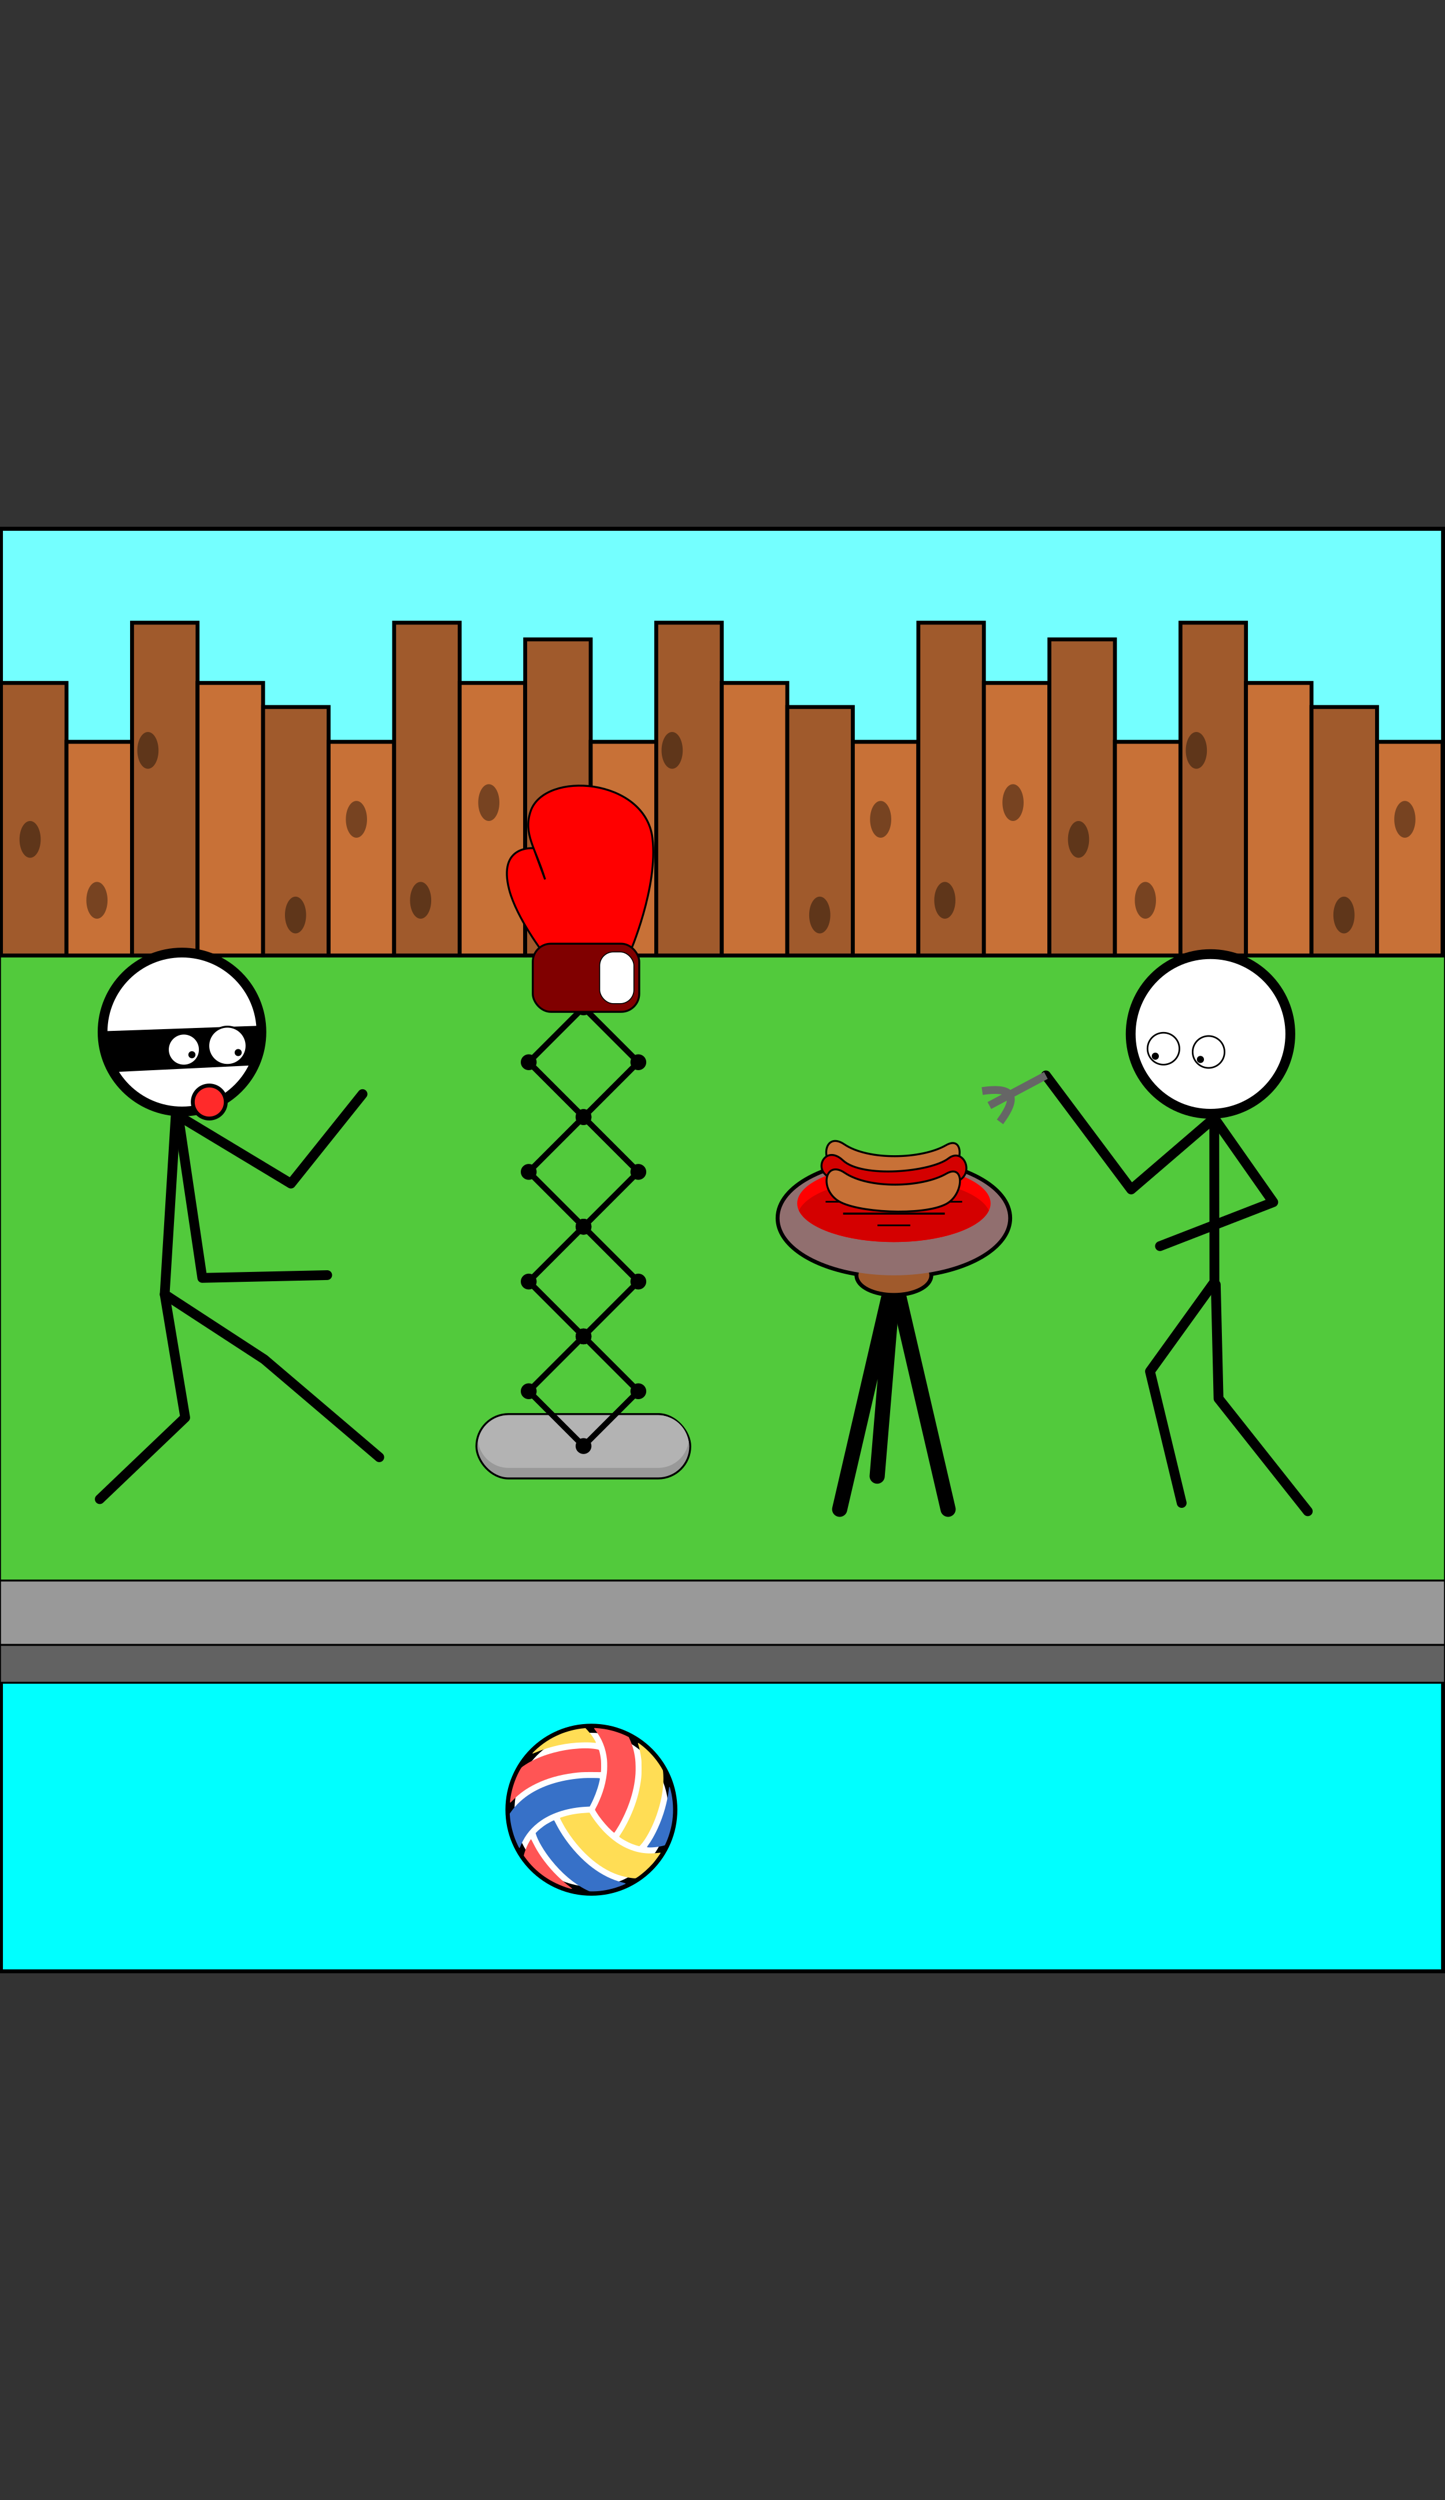 <?xml version="1.0" encoding="UTF-8" standalone="no"?>
<!-- Created with Inkscape (http://www.inkscape.org/) -->

<svg
   xmlns:dc="http://purl.org/dc/elements/1.1/"
   xmlns:cc="http://creativecommons.org/ns#"
   xmlns:rdf="http://www.w3.org/1999/02/22-rdf-syntax-ns#"
   xmlns:svg="http://www.w3.org/2000/svg"
   xmlns="http://www.w3.org/2000/svg"
   xmlns:sodipodi="http://sodipodi.sourceforge.net/DTD/sodipodi-0.dtd"
   xmlns:inkscape="http://www.inkscape.org/namespaces/inkscape"
   width="740"
   height="1280"
   viewBox="0 0 740 1280"
   version="1.1"
   id="svg5"
   inkscape:version="0.92.5 (2060ec1f9f, 2020-04-08)"
   sodipodi:docname="level3lose2.svg"
   xml:space="preserve"><rect x="0" y="0" width="740" height="1280" fill="#333333" stroke="none"/><sodipodi:namedview
     id="namedview7"
     pagecolor="#ffffff"
     bordercolor="#666666"
     borderopacity="1.0"
     inkscape:showpageshadow="2"
     inkscape:pageopacity="0.0"
     inkscape:pagecheckerboard="true"
     inkscape:deskcolor="#d1d1d1"
     inkscape:document-units="px"
     showgrid="false"
     inkscape:zoom="1.0318521"
     inkscape:cx="453.37752"
     inkscape:cy="811.27504"
     inkscape:window-width="1920"
     inkscape:window-height="986"
     inkscape:window-x="1909"
     inkscape:window-y="49"
     inkscape:window-maximized="1"
     inkscape:current-layer="g5128"
     showguides="false"
     inkscape:snap-bbox="true"
     inkscape:snap-bbox-edge-midpoints="true"
     inkscape:snap-bbox-midpoints="true"
     inkscape:bbox-nodes="true"
     inkscape:bbox-paths="true"
     inkscape:snap-nodes="true"
     inkscape:object-paths="true"
     inkscape:snap-intersection-paths="true"
     inkscape:snap-smooth-nodes="true"
     inkscape:snap-midpoints="true"
     inkscape:snap-object-midpoints="true"
     inkscape:snap-center="true"
     inkscape:snap-text-baseline="true"
     inkscape:snap-page="true"
     inkscape:snap-global="true" /><defs
     id="defs2"><pattern
       y="0"
       x="0"
       height="6"
       width="6"
       patternUnits="userSpaceOnUse"
       id="EMFhbasepattern" /></defs><g
     style="display:inline"
     inkscape:label="level3"
     id="g5128"
     inkscape:groupmode="layer"><circle
       r="48.805"
       cy="130.707"
       cx="1592.248"
       id="circle5082"
       style="display:none;fill:#ffffff;fill-opacity:1;stroke:#000000;stroke-width:6;stroke-linecap:round;stroke-linejoin:round;stroke-miterlimit:4;stroke-dasharray:none;stroke-dashoffset:0;stroke-opacity:1;paint-order:markers fill stroke" /><rect
       style="opacity:1;vector-effect:none;fill:#00ffff;fill-opacity:1;stroke:#000000;stroke-width:2;stroke-linecap:butt;stroke-linejoin:miter;stroke-miterlimit:4;stroke-dasharray:none;stroke-dashoffset:0;stroke-opacity:1;paint-order:markers fill stroke"
       id="rect822"
       width="738.5"
       height="738.5"
       x="0.5"
       y="270.75" /><rect
       y="270.75"
       x="0.5"
       height="517.538"
       width="738.5"
       id="rect853"
       style="opacity:1;vector-effect:none;fill:#74ffff;fill-opacity:1;stroke:#000000;stroke-width:2;stroke-linecap:butt;stroke-linejoin:miter;stroke-miterlimit:4;stroke-dasharray:none;stroke-dashoffset:0;stroke-opacity:1;paint-order:markers fill stroke" /><rect
       id="rect5130"
       width="740"
       height="435.624"
       x="-3.0517578e-05"
       y="392.444"
       style="fill:#52ca3c;fill-opacity:1;stroke:#000000;stroke-width:1" /><rect
       id="rect5134"
       width="740"
       height="42.642"
       x="-3.0517578e-05"
       y="809.171"
       style="fill:#999999;fill-opacity:1;stroke:#000000;stroke-width:1" /><rect
       id="rect5140"
       width="740"
       height="19.383"
       x="-3.0517578e-05"
       y="842.121"
       style="opacity:1;vector-effect:none;fill:#626262;fill-opacity:1;stroke:#000000;stroke-width:1;stroke-linecap:butt;stroke-linejoin:miter;stroke-miterlimit:4;stroke-dasharray:none;stroke-dashoffset:0;stroke-opacity:1" /><rect
       style="opacity:1;vector-effect:none;fill:#a05a2c;fill-opacity:1;stroke:#000000;stroke-width:2;stroke-linecap:butt;stroke-linejoin:miter;stroke-miterlimit:4;stroke-dasharray:none;stroke-dashoffset:0;stroke-opacity:1;paint-order:markers fill stroke"
       id="rect855"
       width="33.557"
       height="139.555"
       x="0.5"
       y="349.634" /><rect
       y="379.786"
       x="34.057"
       height="109.403"
       width="33.557"
       id="rect857"
       style="opacity:1;vector-effect:none;fill:#c87137;fill-opacity:1;stroke:#000000;stroke-width:2;stroke-linecap:butt;stroke-linejoin:miter;stroke-miterlimit:4;stroke-dasharray:none;stroke-dashoffset:0;stroke-opacity:1;paint-order:markers fill stroke" /><rect
       y="318.797"
       x="67.614"
       height="170.392"
       width="33.557"
       id="rect859"
       style="opacity:1;vector-effect:none;fill:#a05a2c;fill-opacity:1;stroke:#000000;stroke-width:2;stroke-linecap:butt;stroke-linejoin:miter;stroke-miterlimit:4;stroke-dasharray:none;stroke-dashoffset:0;stroke-opacity:1;paint-order:markers fill stroke" /><rect
       style="opacity:1;vector-effect:none;fill:#c87137;fill-opacity:1;stroke:#000000;stroke-width:2;stroke-linecap:butt;stroke-linejoin:miter;stroke-miterlimit:4;stroke-dasharray:none;stroke-dashoffset:0;stroke-opacity:1;paint-order:markers fill stroke"
       id="rect861"
       width="33.557"
       height="139.555"
       x="101.171"
       y="349.634" /><rect
       y="361.969"
       x="134.728"
       height="127.22"
       width="33.557"
       id="rect863"
       style="opacity:1;vector-effect:none;fill:#a05a2c;fill-opacity:1;stroke:#000000;stroke-width:2;stroke-linecap:butt;stroke-linejoin:miter;stroke-miterlimit:4;stroke-dasharray:none;stroke-dashoffset:0;stroke-opacity:1;paint-order:markers fill stroke" /><rect
       style="opacity:1;vector-effect:none;fill:#c87137;fill-opacity:1;stroke:#000000;stroke-width:2;stroke-linecap:butt;stroke-linejoin:miter;stroke-miterlimit:4;stroke-dasharray:none;stroke-dashoffset:0;stroke-opacity:1;paint-order:markers fill stroke"
       id="rect865"
       width="33.557"
       height="109.403"
       x="168.285"
       y="379.786" /><rect
       style="opacity:1;vector-effect:none;fill:#a05a2c;fill-opacity:1;stroke:#000000;stroke-width:2;stroke-linecap:butt;stroke-linejoin:miter;stroke-miterlimit:4;stroke-dasharray:none;stroke-dashoffset:0;stroke-opacity:1;paint-order:markers fill stroke"
       id="rect867"
       width="33.557"
       height="170.392"
       x="201.842"
       y="318.797" /><rect
       y="349.634"
       x="235.399"
       height="139.555"
       width="33.557"
       id="rect869"
       style="opacity:1;vector-effect:none;fill:#c87137;fill-opacity:1;stroke:#000000;stroke-width:2;stroke-linecap:butt;stroke-linejoin:miter;stroke-miterlimit:4;stroke-dasharray:none;stroke-dashoffset:0;stroke-opacity:1;paint-order:markers fill stroke" /><ellipse
       style="opacity:0.406;vector-effect:none;fill:#000000;fill-opacity:1;stroke:none;stroke-width:2;stroke-linecap:butt;stroke-linejoin:miter;stroke-miterlimit:4;stroke-dasharray:none;stroke-dashoffset:0;stroke-opacity:1;paint-order:markers fill stroke"
       id="path871"
       cx="15.415"
       cy="429.74"
       rx="5.424"
       ry="9.423" /><ellipse
       ry="9.423"
       rx="5.424"
       cy="460.92"
       cx="49.652"
       id="ellipse873"
       style="opacity:0.406;vector-effect:none;fill:#000000;fill-opacity:1;stroke:none;stroke-width:2;stroke-linecap:butt;stroke-linejoin:miter;stroke-miterlimit:4;stroke-dasharray:none;stroke-dashoffset:0;stroke-opacity:1;paint-order:markers fill stroke" /><ellipse
       style="opacity:0.406;vector-effect:none;fill:#000000;fill-opacity:1;stroke:none;stroke-width:2;stroke-linecap:butt;stroke-linejoin:miter;stroke-miterlimit:4;stroke-dasharray:none;stroke-dashoffset:0;stroke-opacity:1;paint-order:markers fill stroke"
       id="ellipse875"
       cx="75.753"
       cy="384.169"
       rx="5.424"
       ry="9.423" /><ellipse
       ry="9.423"
       rx="5.424"
       cy="468.458"
       cx="151.345"
       id="ellipse877"
       style="opacity:0.406;vector-effect:none;fill:#000000;fill-opacity:1;stroke:none;stroke-width:2;stroke-linecap:butt;stroke-linejoin:miter;stroke-miterlimit:4;stroke-dasharray:none;stroke-dashoffset:0;stroke-opacity:1;paint-order:markers fill stroke" /><ellipse
       style="opacity:0.406;vector-effect:none;fill:#000000;fill-opacity:1;stroke:none;stroke-width:2;stroke-linecap:butt;stroke-linejoin:miter;stroke-miterlimit:4;stroke-dasharray:none;stroke-dashoffset:0;stroke-opacity:1;paint-order:markers fill stroke"
       id="ellipse879"
       cx="182.531"
       cy="419.461"
       rx="5.424"
       ry="9.423" /><ellipse
       ry="9.423"
       rx="5.424"
       cy="460.92"
       cx="215.412"
       id="ellipse881"
       style="opacity:0.406;vector-effect:none;fill:#000000;fill-opacity:1;stroke:none;stroke-width:2;stroke-linecap:butt;stroke-linejoin:miter;stroke-miterlimit:4;stroke-dasharray:none;stroke-dashoffset:0;stroke-opacity:1;paint-order:markers fill stroke" /><ellipse
       style="opacity:0.406;vector-effect:none;fill:#000000;fill-opacity:1;stroke:none;stroke-width:2;stroke-linecap:butt;stroke-linejoin:miter;stroke-miterlimit:4;stroke-dasharray:none;stroke-dashoffset:0;stroke-opacity:1;paint-order:markers fill stroke"
       id="ellipse883"
       cx="250.326"
       cy="410.895"
       rx="5.424"
       ry="9.423" /><rect
       y="327.344"
       x="268.956"
       height="161.845"
       width="33.557"
       id="rect953"
       style="opacity:1;vector-effect:none;fill:#a05a2c;fill-opacity:1;stroke:#000000;stroke-width:2;stroke-linecap:butt;stroke-linejoin:miter;stroke-miterlimit:4;stroke-dasharray:none;stroke-dashoffset:0;stroke-opacity:1;paint-order:markers fill stroke" /><rect
       style="opacity:1;vector-effect:none;fill:#c87137;fill-opacity:1;stroke:#000000;stroke-width:2;stroke-linecap:butt;stroke-linejoin:miter;stroke-miterlimit:4;stroke-dasharray:none;stroke-dashoffset:0;stroke-opacity:1;paint-order:markers fill stroke"
       id="rect955"
       width="33.557"
       height="109.403"
       x="302.513"
       y="379.786" /><rect
       style="opacity:1;vector-effect:none;fill:#a05a2c;fill-opacity:1;stroke:#000000;stroke-width:2;stroke-linecap:butt;stroke-linejoin:miter;stroke-miterlimit:4;stroke-dasharray:none;stroke-dashoffset:0;stroke-opacity:1;paint-order:markers fill stroke"
       id="rect957"
       width="33.557"
       height="170.392"
       x="336.07"
       y="318.797" /><rect
       y="349.634"
       x="369.627"
       height="139.555"
       width="33.557"
       id="rect959"
       style="opacity:1;vector-effect:none;fill:#c87137;fill-opacity:1;stroke:#000000;stroke-width:2;stroke-linecap:butt;stroke-linejoin:miter;stroke-miterlimit:4;stroke-dasharray:none;stroke-dashoffset:0;stroke-opacity:1;paint-order:markers fill stroke" /><rect
       style="opacity:1;vector-effect:none;fill:#a05a2c;fill-opacity:1;stroke:#000000;stroke-width:2;stroke-linecap:butt;stroke-linejoin:miter;stroke-miterlimit:4;stroke-dasharray:none;stroke-dashoffset:0;stroke-opacity:1;paint-order:markers fill stroke"
       id="rect961"
       width="33.557"
       height="127.22"
       x="403.184"
       y="361.969" /><rect
       y="379.786"
       x="436.741"
       height="109.403"
       width="33.557"
       id="rect963"
       style="opacity:1;vector-effect:none;fill:#c87137;fill-opacity:1;stroke:#000000;stroke-width:2;stroke-linecap:butt;stroke-linejoin:miter;stroke-miterlimit:4;stroke-dasharray:none;stroke-dashoffset:0;stroke-opacity:1;paint-order:markers fill stroke" /><rect
       y="318.797"
       x="470.299"
       height="170.392"
       width="33.557"
       id="rect965"
       style="opacity:1;vector-effect:none;fill:#a05a2c;fill-opacity:1;stroke:#000000;stroke-width:2;stroke-linecap:butt;stroke-linejoin:miter;stroke-miterlimit:4;stroke-dasharray:none;stroke-dashoffset:0;stroke-opacity:1;paint-order:markers fill stroke" /><rect
       style="opacity:1;vector-effect:none;fill:#c87137;fill-opacity:1;stroke:#000000;stroke-width:2;stroke-linecap:butt;stroke-linejoin:miter;stroke-miterlimit:4;stroke-dasharray:none;stroke-dashoffset:0;stroke-opacity:1;paint-order:markers fill stroke"
       id="rect967"
       width="33.557"
       height="139.555"
       x="503.856"
       y="349.634" /><ellipse
       ry="9.423"
       rx="5.424"
       cy="429.74"
       cx="283.871"
       id="ellipse969"
       style="opacity:0.406;vector-effect:none;fill:#000000;fill-opacity:1;stroke:none;stroke-width:2;stroke-linecap:butt;stroke-linejoin:miter;stroke-miterlimit:4;stroke-dasharray:none;stroke-dashoffset:0;stroke-opacity:1;paint-order:markers fill stroke" /><ellipse
       style="opacity:0.406;vector-effect:none;fill:#000000;fill-opacity:1;stroke:none;stroke-width:2;stroke-linecap:butt;stroke-linejoin:miter;stroke-miterlimit:4;stroke-dasharray:none;stroke-dashoffset:0;stroke-opacity:1;paint-order:markers fill stroke"
       id="ellipse971"
       cx="318.108"
       cy="460.92"
       rx="5.424"
       ry="9.423" /><ellipse
       ry="9.423"
       rx="5.424"
       cy="384.169"
       cx="344.209"
       id="ellipse973"
       style="opacity:0.406;vector-effect:none;fill:#000000;fill-opacity:1;stroke:none;stroke-width:2;stroke-linecap:butt;stroke-linejoin:miter;stroke-miterlimit:4;stroke-dasharray:none;stroke-dashoffset:0;stroke-opacity:1;paint-order:markers fill stroke" /><ellipse
       style="opacity:0.406;vector-effect:none;fill:#000000;fill-opacity:1;stroke:none;stroke-width:2;stroke-linecap:butt;stroke-linejoin:miter;stroke-miterlimit:4;stroke-dasharray:none;stroke-dashoffset:0;stroke-opacity:1;paint-order:markers fill stroke"
       id="ellipse975"
       cx="419.801"
       cy="468.458"
       rx="5.424"
       ry="9.423" /><ellipse
       ry="9.423"
       rx="5.424"
       cy="419.461"
       cx="450.987"
       id="ellipse977"
       style="opacity:0.406;vector-effect:none;fill:#000000;fill-opacity:1;stroke:none;stroke-width:2;stroke-linecap:butt;stroke-linejoin:miter;stroke-miterlimit:4;stroke-dasharray:none;stroke-dashoffset:0;stroke-opacity:1;paint-order:markers fill stroke" /><ellipse
       style="opacity:0.406;vector-effect:none;fill:#000000;fill-opacity:1;stroke:none;stroke-width:2;stroke-linecap:butt;stroke-linejoin:miter;stroke-miterlimit:4;stroke-dasharray:none;stroke-dashoffset:0;stroke-opacity:1;paint-order:markers fill stroke"
       id="ellipse979"
       cx="483.868"
       cy="460.92"
       rx="5.424"
       ry="9.423" /><ellipse
       ry="9.423"
       rx="5.424"
       cy="410.895"
       cx="518.783"
       id="ellipse981"
       style="opacity:0.406;vector-effect:none;fill:#000000;fill-opacity:1;stroke:none;stroke-width:2;stroke-linecap:butt;stroke-linejoin:miter;stroke-miterlimit:4;stroke-dasharray:none;stroke-dashoffset:0;stroke-opacity:1;paint-order:markers fill stroke" /><rect
       style="opacity:1;vector-effect:none;fill:#a05a2c;fill-opacity:1;stroke:#000000;stroke-width:2;stroke-linecap:butt;stroke-linejoin:miter;stroke-miterlimit:4;stroke-dasharray:none;stroke-dashoffset:0;stroke-opacity:1;paint-order:markers fill stroke"
       id="rect1017"
       width="33.557"
       height="161.845"
       x="537.413"
       y="327.344" /><rect
       y="379.786"
       x="570.97"
       height="109.403"
       width="33.557"
       id="rect1019"
       style="opacity:1;vector-effect:none;fill:#c87137;fill-opacity:1;stroke:#000000;stroke-width:2;stroke-linecap:butt;stroke-linejoin:miter;stroke-miterlimit:4;stroke-dasharray:none;stroke-dashoffset:0;stroke-opacity:1;paint-order:markers fill stroke" /><rect
       y="318.797"
       x="604.527"
       height="170.392"
       width="33.557"
       id="rect1021"
       style="opacity:1;vector-effect:none;fill:#a05a2c;fill-opacity:1;stroke:#000000;stroke-width:2;stroke-linecap:butt;stroke-linejoin:miter;stroke-miterlimit:4;stroke-dasharray:none;stroke-dashoffset:0;stroke-opacity:1;paint-order:markers fill stroke" /><rect
       style="opacity:1;vector-effect:none;fill:#c87137;fill-opacity:1;stroke:#000000;stroke-width:2;stroke-linecap:butt;stroke-linejoin:miter;stroke-miterlimit:4;stroke-dasharray:none;stroke-dashoffset:0;stroke-opacity:1;paint-order:markers fill stroke"
       id="rect1023"
       width="33.557"
       height="139.555"
       x="638.084"
       y="349.634" /><rect
       y="361.969"
       x="671.641"
       height="127.22"
       width="33.557"
       id="rect1025"
       style="opacity:1;vector-effect:none;fill:#a05a2c;fill-opacity:1;stroke:#000000;stroke-width:2;stroke-linecap:butt;stroke-linejoin:miter;stroke-miterlimit:4;stroke-dasharray:none;stroke-dashoffset:0;stroke-opacity:1;paint-order:markers fill stroke" /><rect
       style="opacity:1;vector-effect:none;fill:#c87137;fill-opacity:1;stroke:#000000;stroke-width:2;stroke-linecap:butt;stroke-linejoin:miter;stroke-miterlimit:4;stroke-dasharray:none;stroke-dashoffset:0;stroke-opacity:1;paint-order:markers fill stroke"
       id="rect1027"
       width="33.557"
       height="109.403"
       x="705.198"
       y="379.786" /><ellipse
       style="opacity:0.406;vector-effect:none;fill:#000000;fill-opacity:1;stroke:none;stroke-width:2;stroke-linecap:butt;stroke-linejoin:miter;stroke-miterlimit:4;stroke-dasharray:none;stroke-dashoffset:0;stroke-opacity:1;paint-order:markers fill stroke"
       id="ellipse1033"
       cx="552.328"
       cy="429.74"
       rx="5.424"
       ry="9.423" /><ellipse
       ry="9.423"
       rx="5.424"
       cy="460.92"
       cx="586.564"
       id="ellipse1035"
       style="opacity:0.406;vector-effect:none;fill:#000000;fill-opacity:1;stroke:none;stroke-width:2;stroke-linecap:butt;stroke-linejoin:miter;stroke-miterlimit:4;stroke-dasharray:none;stroke-dashoffset:0;stroke-opacity:1;paint-order:markers fill stroke" /><ellipse
       style="opacity:0.406;vector-effect:none;fill:#000000;fill-opacity:1;stroke:none;stroke-width:2;stroke-linecap:butt;stroke-linejoin:miter;stroke-miterlimit:4;stroke-dasharray:none;stroke-dashoffset:0;stroke-opacity:1;paint-order:markers fill stroke"
       id="ellipse1037"
       cx="612.666"
       cy="384.169"
       rx="5.424"
       ry="9.423" /><ellipse
       ry="9.423"
       rx="5.424"
       cy="468.458"
       cx="688.258"
       id="ellipse1039"
       style="opacity:0.406;vector-effect:none;fill:#000000;fill-opacity:1;stroke:none;stroke-width:2;stroke-linecap:butt;stroke-linejoin:miter;stroke-miterlimit:4;stroke-dasharray:none;stroke-dashoffset:0;stroke-opacity:1;paint-order:markers fill stroke" /><ellipse
       style="opacity:0.406;vector-effect:none;fill:#000000;fill-opacity:1;stroke:none;stroke-width:2;stroke-linecap:butt;stroke-linejoin:miter;stroke-miterlimit:4;stroke-dasharray:none;stroke-dashoffset:0;stroke-opacity:1;paint-order:markers fill stroke"
       id="ellipse1041"
       cx="719.443"
       cy="419.461"
       rx="5.424"
       ry="9.423" /><g
       id="g1402"
       transform="translate(1.371,6.168)"><path
         inkscape:connector-curvature="0"
         style="fill:none;stroke:#000000;stroke-width:7.76px;stroke-linecap:round;stroke-linejoin:round;stroke-miterlimit:4;stroke-dasharray:none;stroke-opacity:1"
         d="M 428.636,766.517 456.396,646.758 447.836,749.557"
         id="path1279" /><path
         inkscape:connector-curvature="0"
         style="fill:none;stroke:#000000;stroke-width:7.76px;stroke-linecap:round;stroke-linejoin:round;stroke-miterlimit:4;stroke-dasharray:none;stroke-opacity:1"
         d="m 456.396,646.758 27.76,119.759"
         id="path1281" /><path
         inkscape:connector-curvature="0"
         style="fill:#000000;fill-opacity:1;fill-rule:nonzero;stroke:#000000;stroke-width:4px;stroke-linecap:round;stroke-linejoin:round;stroke-miterlimit:4;stroke-dasharray:none;stroke-opacity:1"
         d="m 456.396,588.199 c -1.2,0 -2.32,0 -3.52,0.08 v 0 c -30.88,0.88 -55.04,13.68 -55.04,29.2 0,12.72 16.48,24 40.64,27.84 -0.08,0.48 -0.24,0.96 -0.24,1.44 0,5.04 8.16,9.04 18.16,9.04 10,0 18.16,-4 18.16,-9.04 0,-0.48 -0.08,-0.96 -0.24,-1.44 24.16,-3.84 40.64,-15.12 40.64,-27.84 0,-15.2 -23.28,-27.84 -53.6,-29.12 v 0 c -1.68,-0.08 -3.28,-0.16 -4.96,-0.16 z"
         id="path1283" /><path
         inkscape:connector-curvature="0"
         style="fill:#a05a2c;fill-opacity:1;fill-rule:nonzero;stroke:none"
         d="m 474.556,646.758 c 0,5.04 -8.16,9.04 -18.16,9.04 -10,0 -18.16,-4 -18.16,-9.04 0,-5.04 8.16,-9.04 18.16,-9.04 10,0 18.16,4 18.16,9.04 z"
         id="path1285" /><path
         inkscape:connector-curvature="0"
         style="fill:#916f6f;fill-opacity:1;fill-rule:nonzero;stroke:none"
         d="m 514.956,617.478 c 0,16.16 -26.24,29.28 -58.56,29.28 -32.32,0 -58.56,-13.12 -58.56,-29.28 0,-16.16 26.24,-29.28 58.56,-29.28 32.32,0 58.56,13.12 58.56,29.28 z"
         id="path1287" /><path
         inkscape:connector-curvature="0"
         style="fill:#ff0000;fill-opacity:1;fill-rule:nonzero;stroke:none"
         d="m 505.916,609.958 c 0,10.88 -22.16,19.76 -49.52,19.76 -27.36,0 -49.52,-8.88 -49.52,-19.76 0,-10.96 22.16,-19.84 49.52,-19.84 27.36,0 49.52,8.88 49.52,19.84 z"
         id="path1289" /><path
         inkscape:connector-curvature="0"
         style="fill:none;stroke:#000000;stroke-width:0.88px;stroke-linecap:butt;stroke-linejoin:miter;stroke-miterlimit:4;stroke-dasharray:none;stroke-opacity:1"
         d="m 447.996,596.999 h 16.8"
         id="path1291" /><path
         inkscape:connector-curvature="0"
         style="fill:#d40000;fill-opacity:1;fill-rule:nonzero;stroke:none"
         d="m 456.396,597.399 c -23.84,0 -44.24,6.8 -48.64,16.16 4.4,9.36 24.8,16.16 48.64,16.16 23.84,0 44.24,-6.8 48.64,-16.16 -4.4,-9.36 -24.8,-16.16 -48.64,-16.16 z"
         id="path1293" /><path
         inkscape:connector-curvature="0"
         style="fill:none;stroke:#000000;stroke-width:0.88px;stroke-linecap:butt;stroke-linejoin:miter;stroke-miterlimit:4;stroke-dasharray:none;stroke-opacity:1"
         d="m 421.436,609.078 h 69.919"
         id="path1295" /><path
         inkscape:connector-curvature="0"
         style="fill:none;stroke:#000000;stroke-width:1.04px;stroke-linecap:butt;stroke-linejoin:miter;stroke-miterlimit:4;stroke-dasharray:none;stroke-opacity:1"
         d="m 430.396,603.078 h 52.08"
         id="path1297" /><path
         inkscape:connector-curvature="0"
         style="fill:none;stroke:#000000;stroke-width:0.88px;stroke-linecap:butt;stroke-linejoin:miter;stroke-miterlimit:4;stroke-dasharray:none;stroke-opacity:1"
         d="m 447.996,621.158 h 16.8"
         id="path1299" /><path
         inkscape:connector-curvature="0"
         style="fill:none;stroke:#000000;stroke-width:1.04px;stroke-linecap:butt;stroke-linejoin:miter;stroke-miterlimit:4;stroke-dasharray:none;stroke-opacity:1"
         d="m 430.396,615.158 h 52.08"
         id="path1301" /></g><circle
       style="display:inline;fill:#ffffff;fill-opacity:1;stroke:#000000;stroke-width:5.025;stroke-linecap:round;stroke-linejoin:round;stroke-miterlimit:4;stroke-dasharray:none;stroke-dashoffset:0;stroke-opacity:1;paint-order:markers fill stroke"
       id="circle1358"
       cx="-619.912"
       cy="529.352"
       r="40.874"
       transform="scale(-1,1)" /><path
       style="fill:none;stroke:#000000;stroke-width:5.025;stroke-linecap:round;stroke-linejoin:round;stroke-dasharray:none;stroke-opacity:1;paint-order:markers fill stroke"
       d="m 621.834,572.411 0.084,83.903 -32.997,45.781 16.233,67.367"
       id="path1362"
       inkscape:connector-curvature="0"
       sodipodi:nodetypes="cccc" /><path
       style="fill:none;stroke:#000000;stroke-width:5.025;stroke-linecap:round;stroke-linejoin:round;stroke-dasharray:none;stroke-opacity:1;paint-order:markers fill stroke"
       d="m 622.603,657.684 1.419,58.322 45.699,57.692"
       id="path1364"
       inkscape:connector-curvature="0"
       sodipodi:nodetypes="ccc" /><path
       style="opacity:1;fill:none;fill-opacity:1;stroke:#000000;stroke-width:5.025;stroke-linecap:round;stroke-linejoin:round;stroke-miterlimit:4;stroke-dasharray:none;stroke-dashoffset:0;stroke-opacity:1;paint-order:markers fill stroke"
       d="M 594.047,637.967 652.043,615.469 621.834,572.411 579.296,608.953 535.612,550.569"
       id="path1366"
       inkscape:connector-curvature="0"
       sodipodi:nodetypes="ccccc" /><circle
       style="fill:#ffffff;fill-opacity:1;stroke:#000000;stroke-width:0.837;stroke-linecap:round;stroke-linejoin:round;stroke-miterlimit:4;stroke-dasharray:none;stroke-dashoffset:0;stroke-opacity:1;paint-order:markers fill stroke"
       id="circle1368"
       cx="-97.691"
       cy="-795.97"
       transform="matrix(0.574,-0.819,-0.819,-0.574,0,0)"
       r="8.167" /><circle
       style="fill:#000000;fill-opacity:1;stroke:none;stroke-width:0.837;stroke-linecap:round;stroke-linejoin:round;stroke-miterlimit:4;stroke-dasharray:none;stroke-dashoffset:0;stroke-opacity:1;paint-order:markers fill stroke"
       id="circle1370"
       cx="-519.887"
       cy="-610.459"
       r="1.826"
       transform="matrix(0.035,-0.999,-0.999,-0.035,0,0)" /><circle
       r="8.167"
       transform="matrix(0.574,-0.819,-0.819,-0.574,0,0)"
       cy="-815.853"
       cx="-85.799"
       id="circle1376"
       style="fill:#ffffff;fill-opacity:1;stroke:#000000;stroke-width:0.837;stroke-linecap:round;stroke-linejoin:round;stroke-miterlimit:4;stroke-dasharray:none;stroke-dashoffset:0;stroke-opacity:1;paint-order:markers fill stroke" /><circle
       r="1.826"
       cy="-633.61"
       cx="-520.742"
       id="circle1378"
       style="fill:#000000;fill-opacity:1;stroke:none;stroke-width:0.837;stroke-linecap:round;stroke-linejoin:round;stroke-miterlimit:4;stroke-dasharray:none;stroke-dashoffset:0;stroke-opacity:1;paint-order:markers fill stroke"
       transform="matrix(0.035,-0.999,-0.999,-0.035,0,0)" /><g
       style="display:inline"
       id="g1283"
       transform="matrix(0.093,0,0,0.093,268.451,1044.71)"
       inkscape:export-xdpi="96"
       inkscape:export-ydpi="96"><g
         id="g1269"><circle
           style="opacity:1;vector-effect:none;fill:#ffffff;fill-opacity:1;stroke:#000000;stroke-width:50;stroke-linecap:butt;stroke-linejoin:miter;stroke-miterlimit:4;stroke-dasharray:none;stroke-dashoffset:0;stroke-opacity:1;paint-order:markers stroke fill"
           id="path451"
           cx="370"
           cy="-1271.001"
           r="448.392" /><g
           id="g449"
           transform="translate(-624.671)"><path
             id="path296"
             d="m 982.469,-822.311 c -1.925,-0.755 -9.125,-4.192 -16,-7.638 -68.729,-34.445 -135.452,-91.145 -194.176,-165.007 -39.671,-49.898 -72.715,-106.218 -83.177,-141.77 l -1.551,-5.27 3.202,-3.653 c 10.225,-11.664 38.425,-34.421 56.832,-45.862 10.918,-6.786 38.945,-21.446 41.002,-21.446 0.803,0 3.905,5.054 7.212,11.75 46.292,93.737 123.692,188.093 204.157,248.884 53.587,40.485 109.123,67.709 167.892,82.302 17.809,4.422 18.989,5.569 9.928,9.645 -41.88,18.839 -90.996,31.985 -137.92,36.912 -21.543,2.262 -52.961,2.893 -57.399,1.151 z"
             style="opacity:1;vector-effect:none;fill:#3771c8;fill-opacity:1;stroke-width:1;stroke-linecap:butt;stroke-linejoin:miter;stroke-miterlimit:4;stroke-dasharray:none;stroke-dashoffset:0;stroke-opacity:1"
             inkscape:connector-curvature="0" /><path
             id="path294"
             d="m 873.083,-837.971 c -100.488,-29.582 -184.486,-87.994 -242.745,-168.802 l -8.159,-11.316 1.272,-5.682 c 1.782,-7.962 9.335,-29.71 14.652,-42.185 7.606,-17.846 22.237,-43.558 24.368,-42.82 0.509,0.176 6.679,11.8 13.711,25.831 21.686,43.27 48.238,82.905 84.669,126.388 33.42,39.888 78.284,82.33 117.919,111.552 13.77,10.152 12.064,12.262 -5.689,7.035 z"
             style="opacity:1;vector-effect:none;fill:#ff5555;fill-opacity:1;stroke-width:1;stroke-linecap:butt;stroke-linejoin:miter;stroke-miterlimit:4;stroke-dasharray:none;stroke-dashoffset:0;stroke-opacity:1"
             inkscape:connector-curvature="0" /><path
             id="path292"
             d="m 1218.943,-894.493 c -23.833,-2.604 -53.259,-9.557 -80.31,-18.977 -106.77,-37.178 -213.107,-132.663 -290.648,-260.987 -8.704,-14.404 -26.516,-48.407 -26.516,-50.618 0,-1.557 4.185,-3.203 21.198,-8.338 38.953,-11.757 80.35,-18.447 130.052,-21.017 l 11.75,-0.608 2.75,4.654 c 22.723,38.459 61.107,86.262 93.267,116.152 48.408,44.992 93.882,72.673 147.983,90.078 33.793,10.872 72.41,15.586 108.356,13.228 9.884,-0.649 22.221,-1.817 27.416,-2.597 9.199,-1.381 11.228,-1.274 11.228,0.59 0,3.044 -28.706,42.573 -41.013,56.476 -25.395,28.688 -57.596,57.377 -86.266,76.856 -11.033,7.496 -9.63,7.251 -29.247,5.107 z"
             style="opacity:1;vector-effect:none;fill:#ffdd55;fill-opacity:1;stroke-width:1;stroke-linecap:butt;stroke-linejoin:miter;stroke-miterlimit:4;stroke-dasharray:none;stroke-dashoffset:0;stroke-opacity:1"
             inkscape:connector-curvature="0" /><path
             id="path290"
             d="m 596.733,-1061.173 c -1.915,-2.373 -10.113,-19.425 -16.303,-33.913 -18.747,-43.88 -31.641,-96.987 -34.782,-143.262 l -0.739,-10.891 4.754,-6.9 c 28.33,-41.124 68.719,-78.594 114.98,-106.669 77.466,-47.014 175.53,-75.045 287.634,-82.22 19.521,-1.249 84.276,-0.82 87.562,0.581 2.497,1.064 1.888,6.065 -3.288,26.991 -9.606,38.841 -26.032,81.47 -46.239,120 l -4.72,9 -21.312,1.174 c -95.537,5.264 -181.521,31.592 -245.311,75.114 -51.265,34.976 -89.207,80.624 -111.555,134.211 -3.326,7.975 -6.394,15.148 -6.817,15.941 -1.077,2.014 -2.643,2.355 -3.863,0.843 z"
             style="fill:#3771c8"
             inkscape:connector-curvature="0" /><path
             id="path288"
             d="m 1304.968,-1063.848 c -2.781,-0.423 -3.967,-1.086 -3.891,-2.177 0.06,-0.863 2.639,-4.991 5.733,-9.173 36.208,-48.96 72.267,-127.244 93.133,-202.19 10.123,-36.358 17.566,-73.459 20.958,-104.467 2.324,-21.239 4.458,-20.44 10.422,3.899 13.525,55.201 16.595,110.981 9.166,166.589 -5.062,37.895 -16.72,80.176 -31.846,115.503 -4.216,9.846 -8.829,19.722 -9.667,20.694 -0.747,0.868 -25.739,6.573 -36.008,8.22 -20.463,3.283 -47.354,4.721 -58,3.103 z"
             style="opacity:1;vector-effect:none;fill:#3771c8;fill-opacity:1;stroke-width:1;stroke-linecap:butt;stroke-linejoin:miter;stroke-miterlimit:4;stroke-dasharray:none;stroke-dashoffset:0;stroke-opacity:1"
             inkscape:connector-curvature="0" /><path
             id="path286"
             d="m 1245.968,-1073.425 c -30.146,-8.421 -61.489,-23.225 -90.717,-42.85 -4.245,-2.85 -7.732,-5.739 -7.75,-6.421 -0.018,-0.682 3.057,-5.857 6.833,-11.5 24.794,-37.051 51.348,-88.834 70.642,-137.76 22.959,-58.219 36.916,-113.358 44.171,-174.5 1.415,-11.928 1.78,-22.886 1.783,-53.5 0,-34.37 -0.239,-40.27 -2.246,-55 -3.819,-28.019 -9.668,-55.448 -15.829,-74.226 -4.102,-12.503 -2.864,-12.63 12.268,-1.265 45.181,33.936 83.863,76.656 113.483,125.327 4.904,8.058 9.328,16.229 9.831,18.157 1.84,7.056 3.29,39.447 2.619,58.506 -2.067,58.722 -13.876,118.629 -36.207,183.68 -20.293,59.115 -49.347,116.826 -77.617,154.175 -6.152,8.128 -17.553,20.697 -18.673,20.586 -0.325,-0.032 -5.992,-1.567 -12.591,-3.41 z"
             style="opacity:1;vector-effect:none;fill:#ffdd55;fill-opacity:1;stroke-width:1;stroke-linecap:butt;stroke-linejoin:miter;stroke-miterlimit:4;stroke-dasharray:none;stroke-dashoffset:0;stroke-opacity:1"
             inkscape:connector-curvature="0" /><path
             id="path284"
             d="m 1105.863,-1155.821 c -23.405,-21.384 -49.974,-52.11 -72.058,-83.336 -8.061,-11.398 -19.337,-29.967 -19.337,-31.844 0,-0.934 2.333,-5.919 5.184,-11.077 11.657,-21.09 26.593,-55.646 36.429,-84.276 11.652,-33.918 19.798,-70.314 23.973,-107.102 2.075,-18.288 2.349,-55.81 0.532,-73 -6.715,-63.535 -28.44,-117.265 -67.212,-166.226 -4.561,-5.76 -4.618,-8.277 -0.187,-8.269 7.584,0.014 38.548,3.288 52.201,5.519 44.172,7.221 89.275,21.539 126.297,40.094 l 8.717,4.369 3.613,7.757 c 16.822,36.111 26.902,72.138 31.969,114.257 2.251,18.708 3.036,59.496 1.55,80.5 -3.747,52.948 -13.942,101.125 -33.446,158.047 -13.043,38.066 -36.072,88.647 -56.889,124.953 -10.676,18.619 -25.642,41.5 -27.144,41.5 -0.663,0 -7.049,-5.339 -14.191,-11.864 z"
             style="opacity:1;vector-effect:none;fill:#ff5555;fill-opacity:1;stroke-width:1;stroke-linecap:butt;stroke-linejoin:miter;stroke-miterlimit:4;stroke-dasharray:none;stroke-dashoffset:0;stroke-opacity:1"
             inkscape:connector-curvature="0" /><path
             id="path282"
             d="m 546.777,-1311.595 c -0.978,-2.549 2.405,-28.056 6.228,-46.963 9.681,-47.876 28.187,-97.24 50.957,-135.93 6.081,-10.332 7.387,-11.524 26.007,-23.732 66.498,-43.598 163.887,-75.816 262,-86.676 49.298,-5.457 94.168,-5.448 126.5,0.025 17.276,2.924 17.622,3.089 19.38,9.225 4.361,15.222 7.958,34.898 9.716,53.146 1.216,12.62 0.867,62.915 -0.446,64.227 -0.405,0.405 -4.205,0.53 -8.443,0.277 -4.239,-0.253 -26.607,-0.432 -49.707,-0.398 -43.707,0.064 -58.693,0.951 -93.5,5.529 -78.538,10.331 -144.443,29.209 -205.5,58.863 -51.376,24.953 -90.054,52.42 -127.349,90.438 -7.342,7.484 -13.769,13.608 -14.281,13.608 -0.513,0 -1.215,-0.737 -1.561,-1.639 z"
             style="fill:#ff5555"
             inkscape:connector-curvature="0" /><path
             id="path278"
             d="m 670.469,-1581.851 c 0,-1.104 4.483,-6.181 10.75,-12.172 42.145,-40.293 86.074,-69.327 138.938,-91.829 40.212,-17.117 90.6,-29.726 134.394,-33.632 l 7.582,-0.676 9.62,10.352 c 5.291,5.694 12.871,14.402 16.845,19.352 12.642,15.746 30.871,45.133 30.871,49.766 0,1.893 -0.432,1.982 -6.75,1.388 -27.032,-2.542 -36.01,-2.868 -64.25,-2.329 -88.695,1.694 -180.292,21.154 -260.394,55.321 -8.192,3.494 -15.504,6.353 -16.25,6.353 -0.746,0 -1.356,-0.853 -1.356,-1.894 z"
             style="fill:#ffdd55"
             inkscape:connector-curvature="0" /></g></g></g><g
       transform="translate(514.363,126.223)"
       style="display:inline"
       id="g1523"
       inkscape:export-xdpi="96"
       inkscape:export-ydpi="96"><rect
         ry="16.475"
         y="597.732"
         x="-270.388"
         height="32.95"
         width="109.512"
         id="rect1440"
         style="opacity:1;vector-effect:none;fill:#999999;fill-opacity:1;stroke:#000000;stroke-width:1;stroke-linecap:round;stroke-linejoin:round;stroke-miterlimit:4;stroke-dasharray:none;stroke-dashoffset:0;stroke-opacity:1;paint-order:markers fill stroke" /><path
         d="m -253.912,598.338 c -7.982,0 -14.509,5.827 -15.662,13.471 1.153,7.644 7.68,13.471 15.662,13.471 h 76.561 c 7.982,0 14.509,-5.827 15.662,-13.471 -1.153,-7.644 -7.68,-13.471 -15.662,-13.471 z"
         id="rect1442"
         style="opacity:1;vector-effect:none;fill:#b3b3b3;fill-opacity:1;stroke:none;stroke-width:1;stroke-linecap:round;stroke-linejoin:round;stroke-miterlimit:4;stroke-dasharray:none;stroke-dashoffset:0;stroke-opacity:1;paint-order:markers fill stroke"
         inkscape:original="M -253.91211 597.73242 C -262.22211 597.73242 -269.03789 603.82935 -270.19531 611.80859 C -269.03789 619.78783 -262.22211 625.88477 -253.91211 625.88477 L -177.35156 625.88477 C -169.04156 625.88477 -162.22578 619.78783 -161.06836 611.80859 C -162.22578 603.82935 -169.04156 597.73242 -177.35156 597.73242 L -253.91211 597.73242 z "
         inkscape:radius="-0.60570508"
         sodipodi:type="inkscape:offset" /></g><g
       style="display:inline"
       id="g1510"
       transform="translate(730.799,170.049)"><g
         inkscape:export-ydpi="96"
         inkscape:export-xdpi="96"
         transform="matrix(0.591,0,0,0.591,-127.408,262.419)"
         id="g1478"><rect
           style="opacity:1;vector-effect:none;fill:none;fill-opacity:1;stroke:#000000;stroke-width:5;stroke-linecap:round;stroke-linejoin:round;stroke-miterlimit:4;stroke-dasharray:none;stroke-dashoffset:0;stroke-opacity:1;paint-order:markers fill stroke"
           id="rect1461"
           width="67.157"
           height="67.157"
           x="-63.209"
           y="665.578"
           ry="0"
           transform="rotate(45)" /><circle
           style="opacity:1;vector-effect:none;fill:none;fill-opacity:1;stroke:#000000;stroke-width:5;stroke-linecap:round;stroke-linejoin:round;stroke-miterlimit:4;stroke-dasharray:none;stroke-dashoffset:0;stroke-opacity:1;paint-order:markers fill stroke"
           id="path1465"
           cx="-562.817"
           cy="473.426"
           r="4.375" /><circle
           r="4.375"
           cy="473.426"
           cx="-467.843"
           id="circle1467"
           style="opacity:1;vector-effect:none;fill:none;fill-opacity:1;stroke:#000000;stroke-width:5;stroke-linecap:round;stroke-linejoin:round;stroke-miterlimit:4;stroke-dasharray:none;stroke-dashoffset:0;stroke-opacity:1;paint-order:markers fill stroke" /><circle
           style="opacity:1;vector-effect:none;fill:none;fill-opacity:1;stroke:#000000;stroke-width:5;stroke-linecap:round;stroke-linejoin:round;stroke-miterlimit:4;stroke-dasharray:none;stroke-dashoffset:0;stroke-opacity:1;paint-order:markers fill stroke"
           id="circle1469"
           cx="-515.33"
           cy="425.939"
           r="4.375" /><circle
           r="4.375"
           cy="520.914"
           cx="-515.33"
           id="circle1471"
           style="opacity:1;vector-effect:none;fill:none;fill-opacity:1;stroke:#000000;stroke-width:5;stroke-linecap:round;stroke-linejoin:round;stroke-miterlimit:4;stroke-dasharray:none;stroke-dashoffset:0;stroke-opacity:1;paint-order:markers fill stroke" /></g><g
         inkscape:export-ydpi="96"
         inkscape:export-xdpi="96"
         transform="matrix(0.591,0,0,0.591,-127.408,206.27)"
         id="g1490"><rect
           transform="rotate(45)"
           ry="0"
           y="665.578"
           x="-63.209"
           height="67.157"
           width="67.157"
           id="rect1480"
           style="opacity:1;vector-effect:none;fill:none;fill-opacity:1;stroke:#000000;stroke-width:5;stroke-linecap:round;stroke-linejoin:round;stroke-miterlimit:4;stroke-dasharray:none;stroke-dashoffset:0;stroke-opacity:1;paint-order:markers fill stroke" /><circle
           r="4.375"
           cy="473.426"
           cx="-562.817"
           id="circle1482"
           style="opacity:1;vector-effect:none;fill:none;fill-opacity:1;stroke:#000000;stroke-width:5;stroke-linecap:round;stroke-linejoin:round;stroke-miterlimit:4;stroke-dasharray:none;stroke-dashoffset:0;stroke-opacity:1;paint-order:markers fill stroke" /><circle
           style="opacity:1;vector-effect:none;fill:none;fill-opacity:1;stroke:#000000;stroke-width:5;stroke-linecap:round;stroke-linejoin:round;stroke-miterlimit:4;stroke-dasharray:none;stroke-dashoffset:0;stroke-opacity:1;paint-order:markers fill stroke"
           id="circle1484"
           cx="-467.843"
           cy="473.426"
           r="4.375" /><circle
           r="4.375"
           cy="425.939"
           cx="-515.33"
           id="circle1486"
           style="opacity:1;vector-effect:none;fill:none;fill-opacity:1;stroke:#000000;stroke-width:5;stroke-linecap:round;stroke-linejoin:round;stroke-miterlimit:4;stroke-dasharray:none;stroke-dashoffset:0;stroke-opacity:1;paint-order:markers fill stroke" /><circle
           style="opacity:1;vector-effect:none;fill:none;fill-opacity:1;stroke:#000000;stroke-width:5;stroke-linecap:round;stroke-linejoin:round;stroke-miterlimit:4;stroke-dasharray:none;stroke-dashoffset:0;stroke-opacity:1;paint-order:markers fill stroke"
           id="circle1488"
           cx="-515.33"
           cy="520.914"
           r="4.375" /></g><g
         inkscape:export-ydpi="96"
         inkscape:export-xdpi="96"
         transform="matrix(0.591,0,0,0.591,-127.408,150.121)"
         id="g1502"><rect
           transform="rotate(45)"
           ry="0"
           y="665.578"
           x="-63.209"
           height="67.157"
           width="67.157"
           id="rect1492"
           style="opacity:1;vector-effect:none;fill:none;fill-opacity:1;stroke:#000000;stroke-width:5;stroke-linecap:round;stroke-linejoin:round;stroke-miterlimit:4;stroke-dasharray:none;stroke-dashoffset:0;stroke-opacity:1;paint-order:markers fill stroke" /><circle
           r="4.375"
           cy="473.426"
           cx="-562.817"
           id="circle1494"
           style="opacity:1;vector-effect:none;fill:none;fill-opacity:1;stroke:#000000;stroke-width:5;stroke-linecap:round;stroke-linejoin:round;stroke-miterlimit:4;stroke-dasharray:none;stroke-dashoffset:0;stroke-opacity:1;paint-order:markers fill stroke" /><circle
           style="opacity:1;vector-effect:none;fill:none;fill-opacity:1;stroke:#000000;stroke-width:5;stroke-linecap:round;stroke-linejoin:round;stroke-miterlimit:4;stroke-dasharray:none;stroke-dashoffset:0;stroke-opacity:1;paint-order:markers fill stroke"
           id="circle1496"
           cx="-467.843"
           cy="473.426"
           r="4.375" /><circle
           r="4.375"
           cy="425.939"
           cx="-515.33"
           id="circle1498"
           style="opacity:1;vector-effect:none;fill:none;fill-opacity:1;stroke:#000000;stroke-width:5;stroke-linecap:round;stroke-linejoin:round;stroke-miterlimit:4;stroke-dasharray:none;stroke-dashoffset:0;stroke-opacity:1;paint-order:markers fill stroke" /><circle
           style="opacity:1;vector-effect:none;fill:none;fill-opacity:1;stroke:#000000;stroke-width:5;stroke-linecap:round;stroke-linejoin:round;stroke-miterlimit:4;stroke-dasharray:none;stroke-dashoffset:0;stroke-opacity:1;paint-order:markers fill stroke"
           id="circle1500"
           cx="-515.33"
           cy="520.914"
           r="4.375" /></g><g
         inkscape:export-ydpi="96"
         inkscape:export-xdpi="96"
         id="g1514"
         transform="matrix(0.591,0,0,0.591,-127.408,93.973)"><rect
           style="opacity:1;vector-effect:none;fill:none;fill-opacity:1;stroke:#000000;stroke-width:5;stroke-linecap:round;stroke-linejoin:round;stroke-miterlimit:4;stroke-dasharray:none;stroke-dashoffset:0;stroke-opacity:1;paint-order:markers fill stroke"
           id="rect1504"
           width="67.157"
           height="67.157"
           x="-63.209"
           y="665.578"
           ry="0"
           transform="rotate(45)" /><circle
           style="opacity:1;vector-effect:none;fill:none;fill-opacity:1;stroke:#000000;stroke-width:5;stroke-linecap:round;stroke-linejoin:round;stroke-miterlimit:4;stroke-dasharray:none;stroke-dashoffset:0;stroke-opacity:1;paint-order:markers fill stroke"
           id="circle1506"
           cx="-562.817"
           cy="473.426"
           r="4.375" /><circle
           r="4.375"
           cy="473.426"
           cx="-467.843"
           id="circle1508"
           style="opacity:1;vector-effect:none;fill:none;fill-opacity:1;stroke:#000000;stroke-width:5;stroke-linecap:round;stroke-linejoin:round;stroke-miterlimit:4;stroke-dasharray:none;stroke-dashoffset:0;stroke-opacity:1;paint-order:markers fill stroke" /><circle
           style="opacity:1;vector-effect:none;fill:none;fill-opacity:1;stroke:#000000;stroke-width:5;stroke-linecap:round;stroke-linejoin:round;stroke-miterlimit:4;stroke-dasharray:none;stroke-dashoffset:0;stroke-opacity:1;paint-order:markers fill stroke"
           id="circle1510"
           cx="-515.33"
           cy="425.939"
           r="4.375" /><circle
           r="4.375"
           cy="520.914"
           cx="-515.33"
           id="circle1512"
           style="opacity:1;vector-effect:none;fill:none;fill-opacity:1;stroke:#000000;stroke-width:5;stroke-linecap:round;stroke-linejoin:round;stroke-miterlimit:4;stroke-dasharray:none;stroke-dashoffset:0;stroke-opacity:1;paint-order:markers fill stroke" /></g></g><g
       transform="translate(518.353,-55.557)"
       style="display:inline"
       id="g1519"
       inkscape:export-xdpi="96"
       inkscape:export-ydpi="96"><path
         sodipodi:nodetypes="ccssccsc"
         inkscape:connector-curvature="0"
         id="path1451"
         d="m -239.661,544.097 43.778,-0.606 c 0,0 14.721,-33.791 11.65,-58.895 -3.77,-30.817 -55.277,-34.641 -62.378,-13.744 -4.004,11.783 2.653,19.147 7.393,34.928 l -5.892,-15.968 c 0,0 -18.482,-1.871 -12.474,21.26 3.772,14.522 17.923,33.025 17.923,33.025 z"
         style="fill:#ff0000;stroke:#000000;stroke-width:1px;stroke-linecap:butt;stroke-linejoin:miter;stroke-opacity:1" /><rect
         ry="9.251"
         y="538.697"
         x="-245.508"
         height="34.889"
         width="54.514"
         id="rect1455"
         style="opacity:1;vector-effect:none;fill:#800000;fill-opacity:1;stroke:#000000;stroke-width:1;stroke-linecap:round;stroke-linejoin:round;stroke-miterlimit:4;stroke-dasharray:none;stroke-dashoffset:0;stroke-opacity:1;paint-order:markers fill stroke" /><rect
         style="opacity:1;vector-effect:none;fill:#ffffff;fill-opacity:1;stroke:#000000;stroke-width:0.494;stroke-linecap:round;stroke-linejoin:round;stroke-miterlimit:4;stroke-dasharray:none;stroke-dashoffset:0;stroke-opacity:1;paint-order:markers fill stroke"
         id="rect1457"
         width="17.541"
         height="26.486"
         x="-211.261"
         y="542.898"
         ry="7.023" /></g><g
       style="display:inline"
       id="g1424"
       inkscape:export-xdpi="96"
       inkscape:export-ydpi="96"
       transform="translate(83.079,340.04)"><path
         sodipodi:nodetypes="sssss"
         inkscape:connector-curvature="0"
         id="path1419"
         d="m 349.264,245.785 c -9.711,-6.577 -12.983,7.517 -3.773,14.08 9.033,6.437 43.998,8.223 55.832,1.917 9.181,-4.892 9.555,-20.989 0.062,-15.519 -12.483,7.194 -39.643,7.972 -52.122,-0.478 z"
         style="fill:#c87137;stroke:#000000;stroke-width:1;stroke-linecap:butt;stroke-linejoin:miter;stroke-miterlimit:4;stroke-dasharray:none;stroke-opacity:1;paint-order:markers fill stroke" /><path
         style="fill:#d40000;stroke:#000000;stroke-width:1;stroke-linecap:butt;stroke-linejoin:miter;stroke-miterlimit:4;stroke-dasharray:none;stroke-opacity:1;paint-order:markers fill stroke"
         d="m 348.566,253.994 c -9.279,-8.73 -16.277,5.906 -5.469,9.235 10.809,3.329 52.461,5.415 63.101,1.917 10.64,-3.498 4.343,-18.239 -3.572,-12.127 -9.043,6.984 -44.195,10.258 -54.06,0.975 z"
         id="path1405"
         inkscape:connector-curvature="0"
         sodipodi:nodetypes="sssss" /><path
         style="fill:#c87137;stroke:#000000;stroke-width:1;stroke-linecap:butt;stroke-linejoin:miter;stroke-miterlimit:4;stroke-dasharray:none;stroke-opacity:1;paint-order:markers fill stroke"
         d="m 349.435,260.347 c -9.711,-6.577 -12.983,7.517 -3.773,14.08 9.033,6.437 43.998,8.223 55.832,1.917 9.181,-4.892 9.555,-20.989 0.062,-15.519 -12.483,7.194 -39.643,7.972 -52.122,-0.478 z"
         id="path1407"
         inkscape:connector-curvature="0"
         sodipodi:nodetypes="sssss" /></g><path
       style="fill:none;stroke:#666666;stroke-width:4;stroke-linecap:butt;stroke-linejoin:miter;stroke-opacity:1;stroke-miterlimit:4;stroke-dasharray:none"
       d="m 535.612,550.569 -28.953,15.419"
       id="path1006"
       inkscape:connector-curvature="0" /><path
       style="fill:none;stroke:#666666;stroke-width:4;stroke-linecap:butt;stroke-linejoin:miter;stroke-opacity:1;font-variant-east_asian:normal;opacity:1;vector-effect:none;fill-opacity:1;stroke-miterlimit:4;stroke-dasharray:none;stroke-dashoffset:0"
       d="m 502.995,558.572 c 13.577,-1.956 20.126,0.904 9.118,15.793"
       id="path1008"
       inkscape:connector-curvature="0"
       sodipodi:nodetypes="cc" /><g
       id="g985"
       transform="translate(137.056,6.853)"><circle
         style="display:inline;fill:#ffffff;fill-opacity:1;stroke:#000000;stroke-width:5;stroke-linecap:round;stroke-linejoin:round;stroke-miterlimit:4;stroke-dasharray:none;stroke-dashoffset:0;stroke-opacity:1;paint-order:markers fill stroke"
         id="circle906-4-1-0"
         cx="-43.856"
         cy="521.503"
         r="40.672" /><path
         style="display:inline;fill:#000000;stroke:#000000;stroke-width:0.833px;stroke-linecap:butt;stroke-linejoin:miter;stroke-opacity:1"
         d="m -84.789,521.542 81.095,-2.855 0.571,7.995 -3.427,11.422 -71.101,3.427 c 0,0 -5.14,-5.568 -5.14,-7.281 0,-1.713 -1.999,-12.707 -1.999,-12.707 z"
         id="path13849-7-5"
         sodipodi:nodetypes="cccccsc"
         inkscape:connector-curvature="0" /><path
         style="display:inline;fill:none;stroke:#000000;stroke-width:5;stroke-linecap:round;stroke-linejoin:round;stroke-dasharray:none;stroke-opacity:1;paint-order:markers fill stroke"
         d="m -47.048,563.865 -5.671,91.96 50.986,33.244 58.912,50.132"
         id="path13052-4-0"
         inkscape:connector-curvature="0"
         sodipodi:nodetypes="cccc" /><path
         style="display:inline;fill:none;stroke:#000000;stroke-width:5;stroke-linecap:round;stroke-linejoin:round;stroke-dasharray:none;stroke-opacity:1;paint-order:markers fill stroke"
         d="m -52.719,655.825 10.5,63.069 -43.744,41.773"
         id="path13054-4-4"
         inkscape:connector-curvature="0"
         sodipodi:nodetypes="ccc" /><path
         style="display:inline;opacity:1;fill:none;fill-opacity:1;stroke:#000000;stroke-width:5;stroke-linecap:round;stroke-linejoin:round;stroke-miterlimit:4;stroke-dasharray:none;stroke-dashoffset:0;stroke-opacity:1;paint-order:markers fill stroke"
         d="m -45.769,564.349 57.691,34.755 36.682,-45.833"
         id="path13851-1-5"
         inkscape:connector-curvature="0"
         sodipodi:nodetypes="ccc" /><circle
         style="display:inline;fill:#ffffff;fill-opacity:1;stroke:#000000;stroke-width:1.006;stroke-linecap:round;stroke-linejoin:round;stroke-miterlimit:4;stroke-dasharray:none;stroke-dashoffset:0;stroke-opacity:1;paint-order:markers fill stroke"
         id="circle1043-52-8-0"
         cx="-421.077"
         cy="-320.152"
         transform="rotate(-125.015)"
         r="9.806" /><circle
         transform="rotate(-92.018)"
         style="display:inline;fill:#000000;fill-opacity:1;stroke:none;stroke-width:0.833;stroke-linecap:round;stroke-linejoin:round;stroke-miterlimit:4;stroke-dasharray:none;stroke-dashoffset:0;stroke-opacity:1;paint-order:markers fill stroke"
         id="circle1045-0-9-6"
         cx="-531.155"
         cy="-33.801"
         r="1.817" /><circle
         r="8.127"
         transform="rotate(-125.015)"
         cy="-339.538"
         cx="-409.87"
         id="circle1532-3-9"
         style="display:inline;fill:#ffffff;fill-opacity:1;stroke:#000000;stroke-width:0.833;stroke-linecap:round;stroke-linejoin:round;stroke-miterlimit:4;stroke-dasharray:none;stroke-dashoffset:0;stroke-opacity:1;paint-order:markers fill stroke" /><circle
         transform="rotate(-92.018)"
         r="1.817"
         cy="-57.523"
         cx="-531.433"
         id="circle1534-7-9"
         style="display:inline;fill:#000000;fill-opacity:1;stroke:none;stroke-width:0.833;stroke-linecap:round;stroke-linejoin:round;stroke-miterlimit:4;stroke-dasharray:none;stroke-dashoffset:0;stroke-opacity:1;paint-order:markers fill stroke" /><circle
         r="8.451"
         cy="557.341"
         cx="-29.886"
         id="path915-0"
         style="display:inline;opacity:1;vector-effect:none;fill:#ff2a2a;fill-opacity:1;stroke:#000000;stroke-width:1.988;stroke-linecap:round;stroke-linejoin:round;stroke-miterlimit:4;stroke-dasharray:none;stroke-dashoffset:0;stroke-opacity:1;paint-order:markers stroke fill" /><path
         sodipodi:nodetypes="ccc"
         inkscape:connector-curvature="0"
         id="path883-8"
         d="m 30.509,645.959 -63.974,1.43 -12.303,-83.04"
         style="display:inline;opacity:1;fill:none;fill-opacity:1;stroke:#000000;stroke-width:5;stroke-linecap:round;stroke-linejoin:round;stroke-miterlimit:4;stroke-dasharray:none;stroke-dashoffset:0;stroke-opacity:1;paint-order:markers fill stroke" /></g></g></svg>